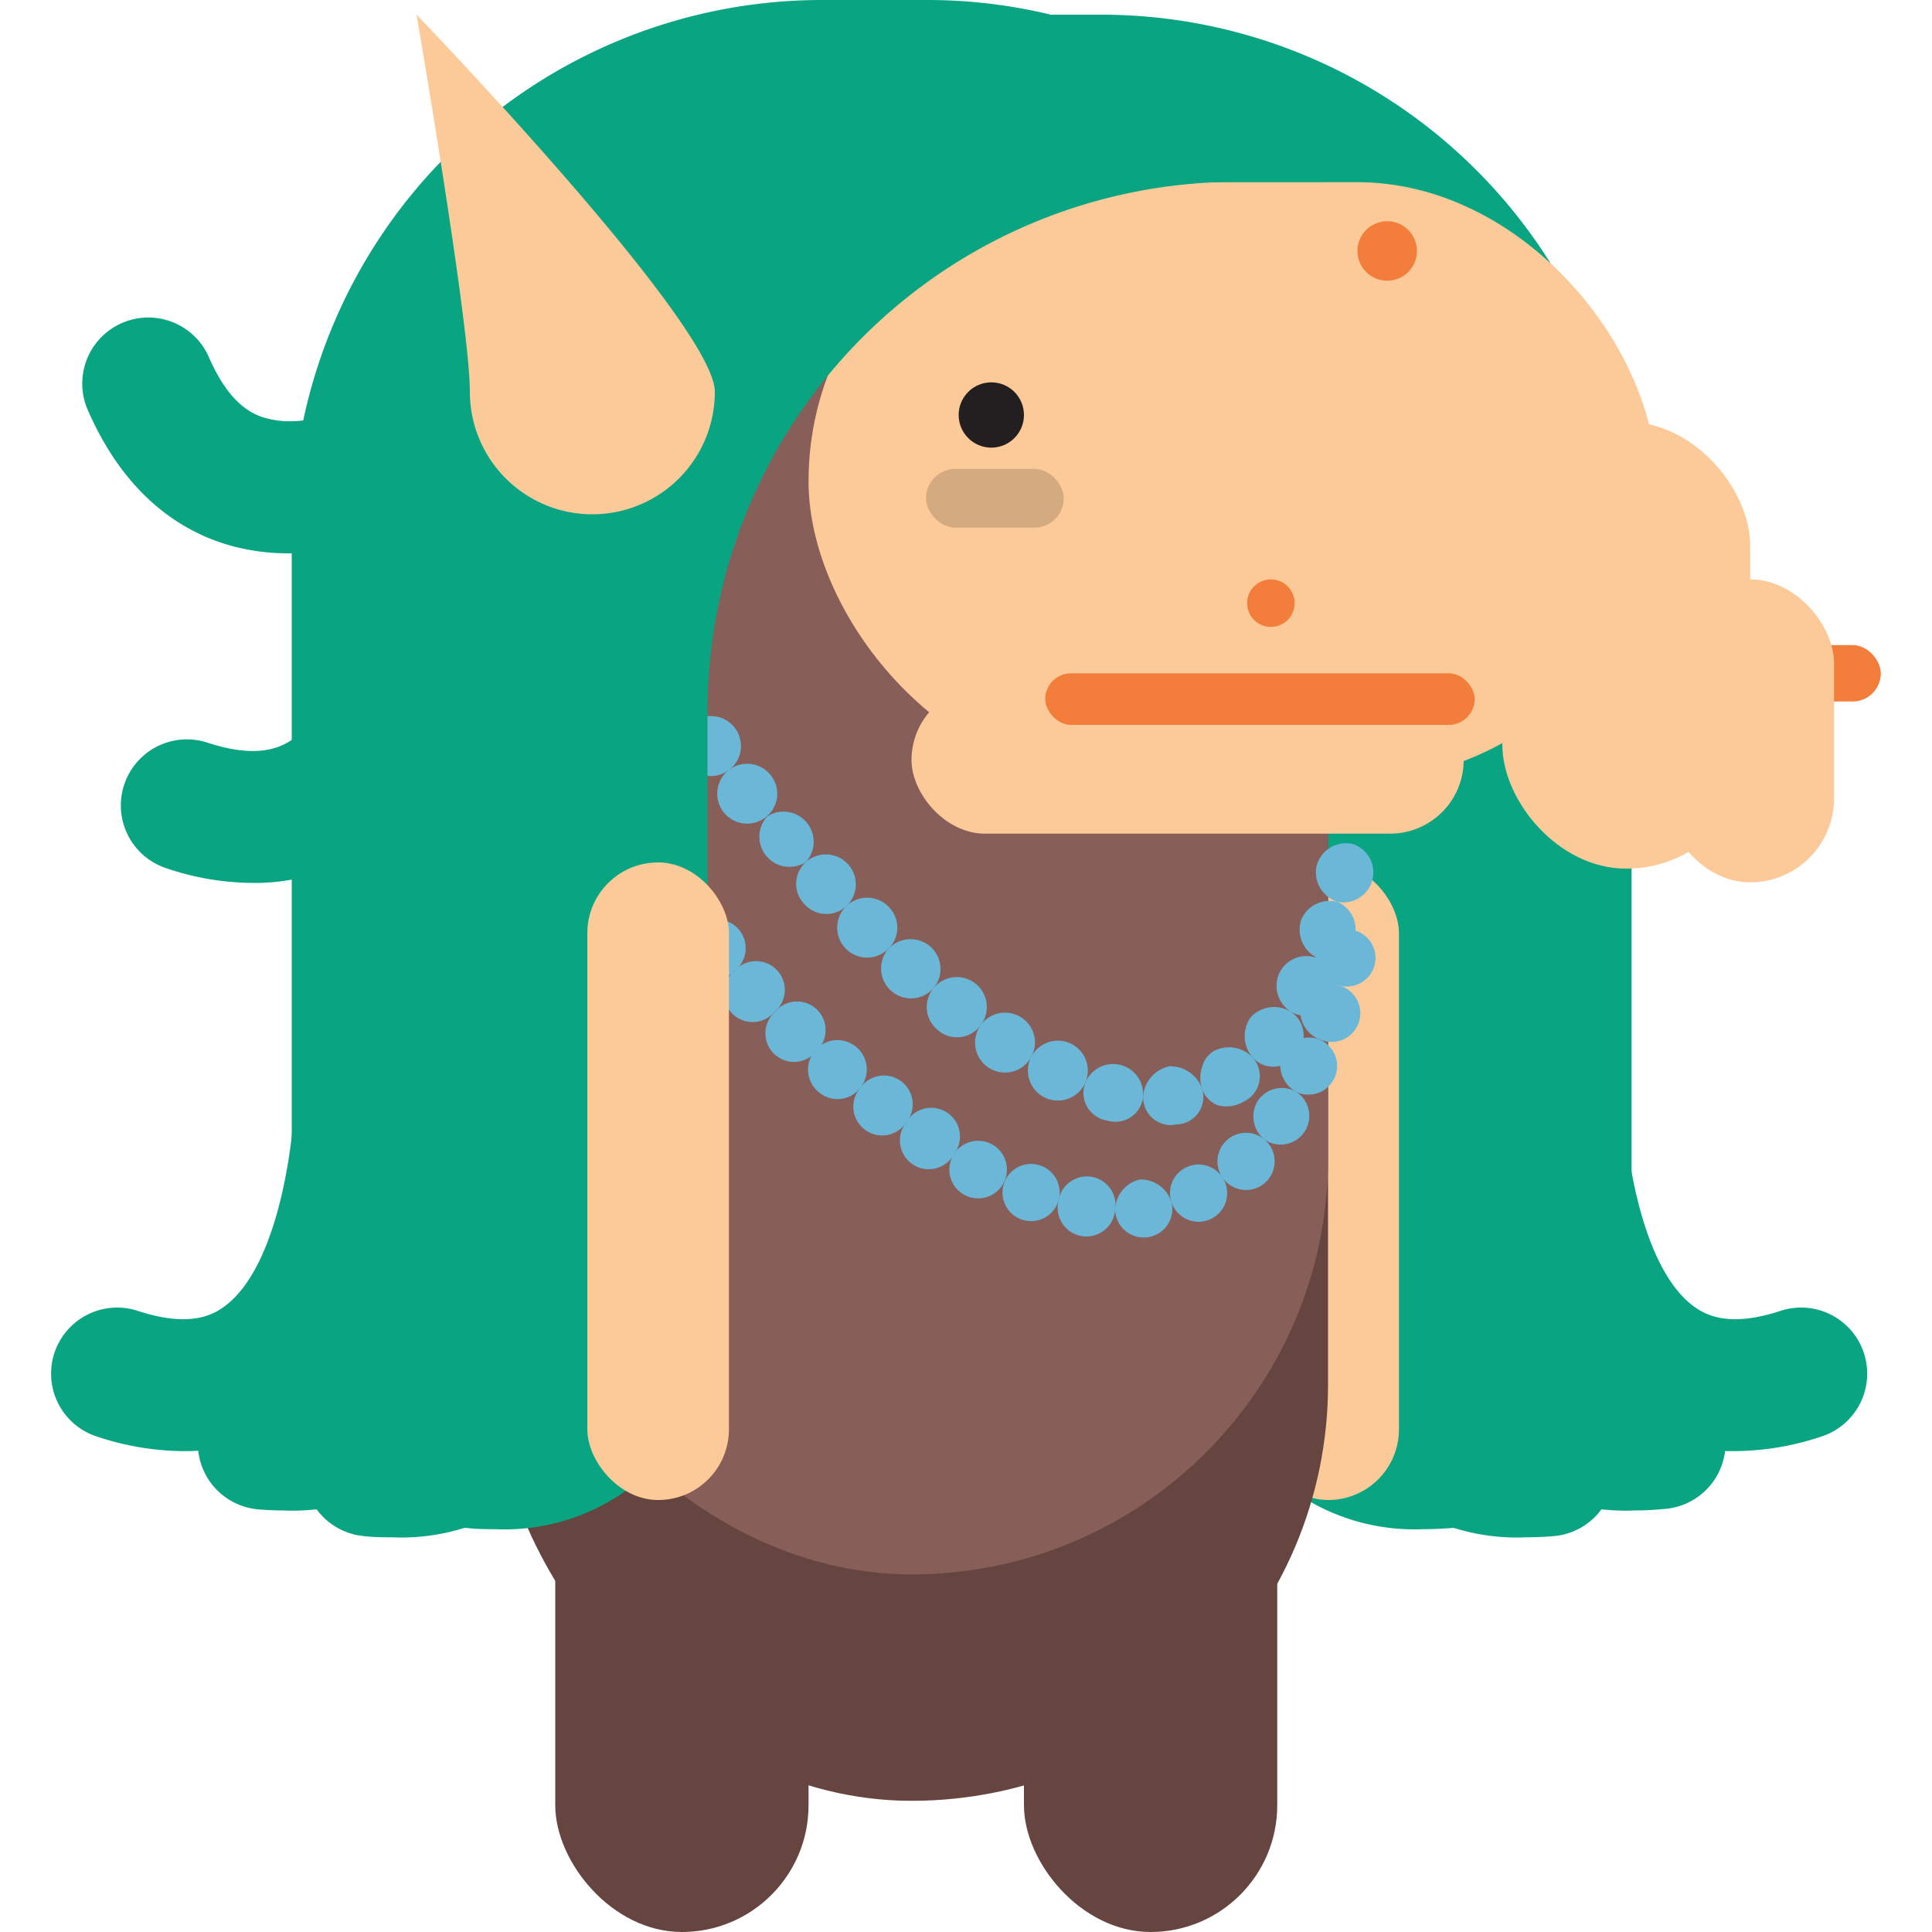<svg id="Layer_1" data-name="Layer 1" xmlns="http://www.w3.org/2000/svg" viewBox="0 0 100 100"><defs><style>.cls-1{fill:#664541;}.cls-2{fill:#09a582;}.cls-3{fill:#f37d3b;}.cls-4{fill:#fcca98;}.cls-5{fill:#885e59;}.cls-6{fill:#6ab7d8;}.cls-7{fill:#231f20;}.cls-8{fill:#d4ab81;}</style></defs><title>troll</title><rect class="cls-1" x="28.74" y="69.9" width="13.11" height="30.1" rx="6.56" ry="6.56"/><rect class="cls-1" x="53" y="69.9" width="13.11" height="30.1" rx="6.56" ry="6.56"/><path class="cls-2" d="M89.81,75.11a10.31,10.31,0,0,1-6.24-2c-6.49-4.81-6.45-16.47-6.42-17.78A3.47,3.47,0,0,1,80.64,52,3.42,3.42,0,0,1,84,55.47c-.06,3.61.88,10.09,3.66,12.14.69.51,1.91,1.09,4.5.24a3.42,3.42,0,0,1,2.13,6.5A14.43,14.43,0,0,1,89.81,75.11Z"/><path class="cls-2" d="M84.63,78.18a10.88,10.88,0,0,1-8.71-3.73c-5.22-6.18-2.5-17.5-2.17-18.78a3.42,3.42,0,0,1,6.63,1.7c-.89,3.5-1.47,10,.77,12.67.55.65,1.61,1.49,4.32,1.26a3.42,3.42,0,1,1,.58,6.81A14,14,0,0,1,84.63,78.18Z"/><path class="cls-2" d="M79,79.57a10.88,10.88,0,0,1-8.71-3.73c-5.22-6.17-2.5-17.5-2.18-18.77a3.42,3.42,0,0,1,6.63,1.7c-.89,3.5-1.46,10,.78,12.66.55.65,1.6,1.49,4.32,1.26a3.42,3.42,0,1,1,.58,6.82C79.93,79.55,79.45,79.57,79,79.57Z"/><path class="cls-2" d="M73.67,79.15A10.88,10.88,0,0,1,65,75.42c-5.22-6.17-2.5-17.5-2.17-18.77a3.42,3.42,0,0,1,6.62,1.7c-.88,3.5-1.46,10,.78,12.66.55.65,1.6,1.5,4.33,1.26a3.42,3.42,0,0,1,.57,6.82C74.6,79.13,74.13,79.15,73.67,79.15Z"/><rect class="cls-3" x="92.15" y="33.39" width="5.2" height="2.92" rx="1.46" ry="1.46"/><path class="cls-2" d="M35.57,10.17H31A27.27,27.27,0,0,1,51.53.76h5.55A27.45,27.45,0,0,1,84.45,28.12V61.9H62.93V37.53A27.44,27.44,0,0,0,35.57,10.17Z"/><rect class="cls-4" x="65.08" y="44.64" width="7.33" height="33" rx="3.66" ry="3.66"/><rect class="cls-1" x="25.62" y="17.59" width="43.12" height="75.62" rx="21.56" ry="21.56"/><rect class="cls-5" x="25.62" y="5.87" width="43.12" height="75.62" rx="21.56" ry="21.56"/><path class="cls-6" d="M35.86,37.38a1.55,1.55,0,0,1-1.8-2.53,1.55,1.55,0,0,1,1.8,2.53Z"/><path class="cls-6" d="M37.74,39.85a1.55,1.55,0,0,1-1.88-2.47,1.55,1.55,0,0,1,1.88,2.47Z"/><path class="cls-6" d="M39.68,42.26a1.55,1.55,0,1,1,.2-2.15A1.53,1.53,0,0,1,39.68,42.26Z"/><path class="cls-6" d="M41.71,44.62a1.56,1.56,0,0,1-2-2.36,1.56,1.56,0,0,1,2,2.36Z"/><path class="cls-6" d="M43.81,46.9a1.52,1.52,0,0,1-2.18-.11,1.51,1.51,0,0,1,.08-2.17,1.55,1.55,0,0,1,2.1,2.28Z"/><path class="cls-6" d="M46,49.09a1.55,1.55,0,1,1,0-2.15A1.52,1.52,0,0,1,46,49.09Z"/><path class="cls-6" d="M48.31,51.16A1.55,1.55,0,0,1,46,49.09,1.57,1.57,0,0,1,48.16,49,1.55,1.55,0,0,1,48.31,51.16Z"/><path class="cls-6" d="M50.74,53.09a1.51,1.51,0,0,1-2.17.25,1.53,1.53,0,0,1-.26-2.18,1.55,1.55,0,0,1,2.43,1.93Z"/><path class="cls-6" d="M53.35,54.76a1.55,1.55,0,1,1-2.61-1.67,1.55,1.55,0,0,1,2.61,1.67Z"/><path class="cls-6" d="M56.16,56.07a1.55,1.55,0,1,1-2.81-1.31,1.55,1.55,0,0,1,2.81,1.31Z"/><path class="cls-6" d="M59.17,56.73A1.44,1.44,0,0,1,57.31,58a1.45,1.45,0,0,1-1.15-1.91,1.55,1.55,0,0,1,3,.66Z"/><path class="cls-6" d="M62.22,56.35A1.42,1.42,0,0,1,60.9,58.2a1.43,1.43,0,0,1-1.73-1.47,1.72,1.72,0,0,1,1.36-1.54A1.75,1.75,0,0,1,62.22,56.35Z"/><path class="cls-6" d="M64.85,54.75A1.45,1.45,0,0,1,64.41,57a1.78,1.78,0,0,1-1.34.22,1.4,1.4,0,0,1-.85-.85,1.74,1.74,0,0,1,0-1.13,1.33,1.33,0,0,1,.59-.83A1.69,1.69,0,0,1,64.85,54.75Z"/><path class="cls-6" d="M66.8,52.36a1.45,1.45,0,0,1,.28,2.22,1.42,1.42,0,0,1-2.23.17,1.69,1.69,0,0,1-.12-2.09A1.65,1.65,0,0,1,66.8,52.36Z"/><path class="cls-6" d="M68.22,49.61a1.53,1.53,0,0,1,.71,2.1,1.5,1.5,0,0,1-2.13.65,1.59,1.59,0,0,1-.58-2A1.55,1.55,0,0,1,68.22,49.61Z"/><path class="cls-6" d="M69.25,46.69a1.55,1.55,0,0,1-1,2.92,1.63,1.63,0,0,1-.9-2A1.59,1.59,0,0,1,69.25,46.69Z"/><path class="cls-6" d="M70,43.68a1.55,1.55,0,0,1-.76,3,1.6,1.6,0,0,1-1.09-1.88A1.58,1.58,0,0,1,70,43.68Z"/><path class="cls-6" d="M36,48.08a1.48,1.48,0,1,1-1.92-2.26A1.48,1.48,0,1,1,36,48.08Z"/><path class="cls-6" d="M38,50.27a1.49,1.49,0,1,1-2-2.19,1.49,1.49,0,1,1,2,2.19Z"/><path class="cls-6" d="M40.09,52.38A1.49,1.49,0,1,1,38,50.27a1.49,1.49,0,1,1,2.09,2.11Z"/><path class="cls-6" d="M42.26,54.4a1.48,1.48,0,1,1-2.17-2,1.48,1.48,0,1,1,2.17,2Z"/><path class="cls-6" d="M44.52,56.32a1.49,1.49,0,0,1-2.13.22,1.52,1.52,0,1,1,2.13-.22Z"/><path class="cls-6" d="M46.89,58.12a1.49,1.49,0,1,1-2.37-1.8,1.49,1.49,0,1,1,2.37,1.8Z"/><path class="cls-6" d="M49.38,59.74a1.49,1.49,0,1,1-2.49-1.62,1.49,1.49,0,1,1,2.49,1.62Z"/><path class="cls-6" d="M52,61.12a1.49,1.49,0,1,1-2.63-1.38A1.49,1.49,0,0,1,52,61.12Z"/><path class="cls-6" d="M54.79,62.14a1.48,1.48,0,1,1-2.78-1,1.48,1.48,0,0,1,2.78,1Z"/><path class="cls-6" d="M57.72,62.61a1.49,1.49,0,1,1-2.93-.47,1.48,1.48,0,0,1,2.93.47Z"/><path class="cls-6" d="M60.65,62.28a1.48,1.48,0,1,1-2.93.33A1.65,1.65,0,0,1,59,61.05,1.67,1.67,0,0,1,60.65,62.28Z"/><path class="cls-6" d="M63.31,61a1.48,1.48,0,1,1-2.66,1.27A1.48,1.48,0,0,1,63.31,61Z"/><path class="cls-6" d="M65.47,59a1.48,1.48,0,1,1-2.16,2,1.48,1.48,0,0,1,2.16-2Z"/><path class="cls-6" d="M67.1,56.52A1.48,1.48,0,1,1,65.47,59a1.53,1.53,0,0,1-.38-2A1.49,1.49,0,0,1,67.1,56.52Z"/><path class="cls-6" d="M68.35,53.83a1.48,1.48,0,1,1-1.25,2.69,1.6,1.6,0,0,1-.72-2A1.54,1.54,0,0,1,68.35,53.83Z"/><path class="cls-6" d="M69.29,51a1.49,1.49,0,1,1-.94,2.82,1.59,1.59,0,0,1-1-1.89A1.56,1.56,0,0,1,69.29,51Z"/><path class="cls-6" d="M70,48.13A1.48,1.48,0,1,1,69.29,51,1.48,1.48,0,1,1,70,48.13Z"/><rect class="cls-4" x="41.85" y="9.43" width="43.89" height="30.97" rx="15.49" ry="15.49"/><rect class="cls-4" x="77.76" y="21.83" width="12.83" height="23.13" rx="6.41" ry="6.41"/><rect class="cls-4" x="86.24" y="29.99" width="8.69" height="15.68" rx="4.35" ry="4.35"/><path class="cls-2" d="M64,9.41h4.61A27.27,27.27,0,0,0,48,0H42.47A27.45,27.45,0,0,0,15.1,27.36V61.14H36.62V36.77A27.44,27.44,0,0,1,64,9.41Z"/><path class="cls-2" d="M9.47,75.11A14.43,14.43,0,0,1,5,74.35a3.42,3.42,0,0,1,2.13-6.5c2.6.85,3.82.27,4.5-.24,2.91-2.15,3.72-9.11,3.66-12.14a3.42,3.42,0,0,1,6.84-.14c0,1.31.07,13-6.42,17.78A10.31,10.31,0,0,1,9.47,75.11Z"/><path class="cls-2" d="M13.08,45.7a14.14,14.14,0,0,1-4.47-.76,3.42,3.42,0,1,1,2.13-6.5c2.59.85,3.81.27,4.5-.24,2.91-2.15,3.72-9.11,3.66-12.14a3.42,3.42,0,0,1,3.35-3.49,3.48,3.48,0,0,1,3.49,3.35c0,1.31.07,13-6.43,17.78A10.26,10.26,0,0,1,13.08,45.7Z"/><path class="cls-2" d="M14.92,28.64a11,11,0,0,1-2.42-.26c-2.47-.54-5.85-2.24-8-7.26a3.42,3.42,0,0,1,6.3-2.66C11.9,21,13.14,21.52,14,21.7c3.37.76,8.89-2.79,11.57-5.2a3.42,3.42,0,0,1,4.59,5.08C29.25,22.37,22.09,28.64,14.92,28.64Z"/><path class="cls-2" d="M14.65,78.18a13.91,13.91,0,0,1-1.42-.07,3.42,3.42,0,0,1,.57-6.81c2.71.21,3.78-.62,4.33-1.27,2.34-2.76,1.53-9.72.78-12.65a3.42,3.42,0,1,1,6.62-1.71c.33,1.28,3,12.6-2.17,18.78A10.88,10.88,0,0,1,14.65,78.18Z"/><path class="cls-2" d="M20.28,79.57c-.45,0-.92,0-1.42-.06a3.42,3.42,0,0,1,.58-6.82c2.71.22,3.78-.61,4.33-1.27,2.33-2.75,1.53-9.71.77-12.65a3.42,3.42,0,0,1,6.63-1.7c.32,1.27,3,12.6-2.18,18.77A10.88,10.88,0,0,1,20.28,79.57Z"/><path class="cls-2" d="M25.61,79.15c-.46,0-.93,0-1.42-.06a3.42,3.42,0,0,1,.57-6.82c2.72.22,3.78-.61,4.33-1.26,2.34-2.76,1.53-9.72.78-12.66a3.42,3.42,0,1,1,6.62-1.7c.33,1.27,3,12.6-2.17,18.77A10.88,10.88,0,0,1,25.61,79.15Z"/><path class="cls-4" d="M37,20.28a6.34,6.34,0,1,1-12.68,0c0-3.5-2.76-19.52-2.76-19.52S37,16.78,37,20.28Z"/><circle class="cls-7" cx="51.31" cy="21.48" r="1.69"/><circle class="cls-3" cx="65.78" cy="31.22" r="1.23"/><circle class="cls-3" cx="71.8" cy="12.99" r="1.54"/><rect class="cls-8" x="47.93" y="24.27" width="7.13" height="3.04" rx="1.52" ry="1.52"/><rect class="cls-4" x="47.18" y="35.53" width="28.58" height="7.62" rx="3.81" ry="3.81"/><rect class="cls-3" x="54.1" y="34.85" width="22.23" height="2.67" rx="1.34" ry="1.34"/><rect class="cls-4" x="30.4" y="44.64" width="7.33" height="33" rx="3.66" ry="3.66"/></svg>